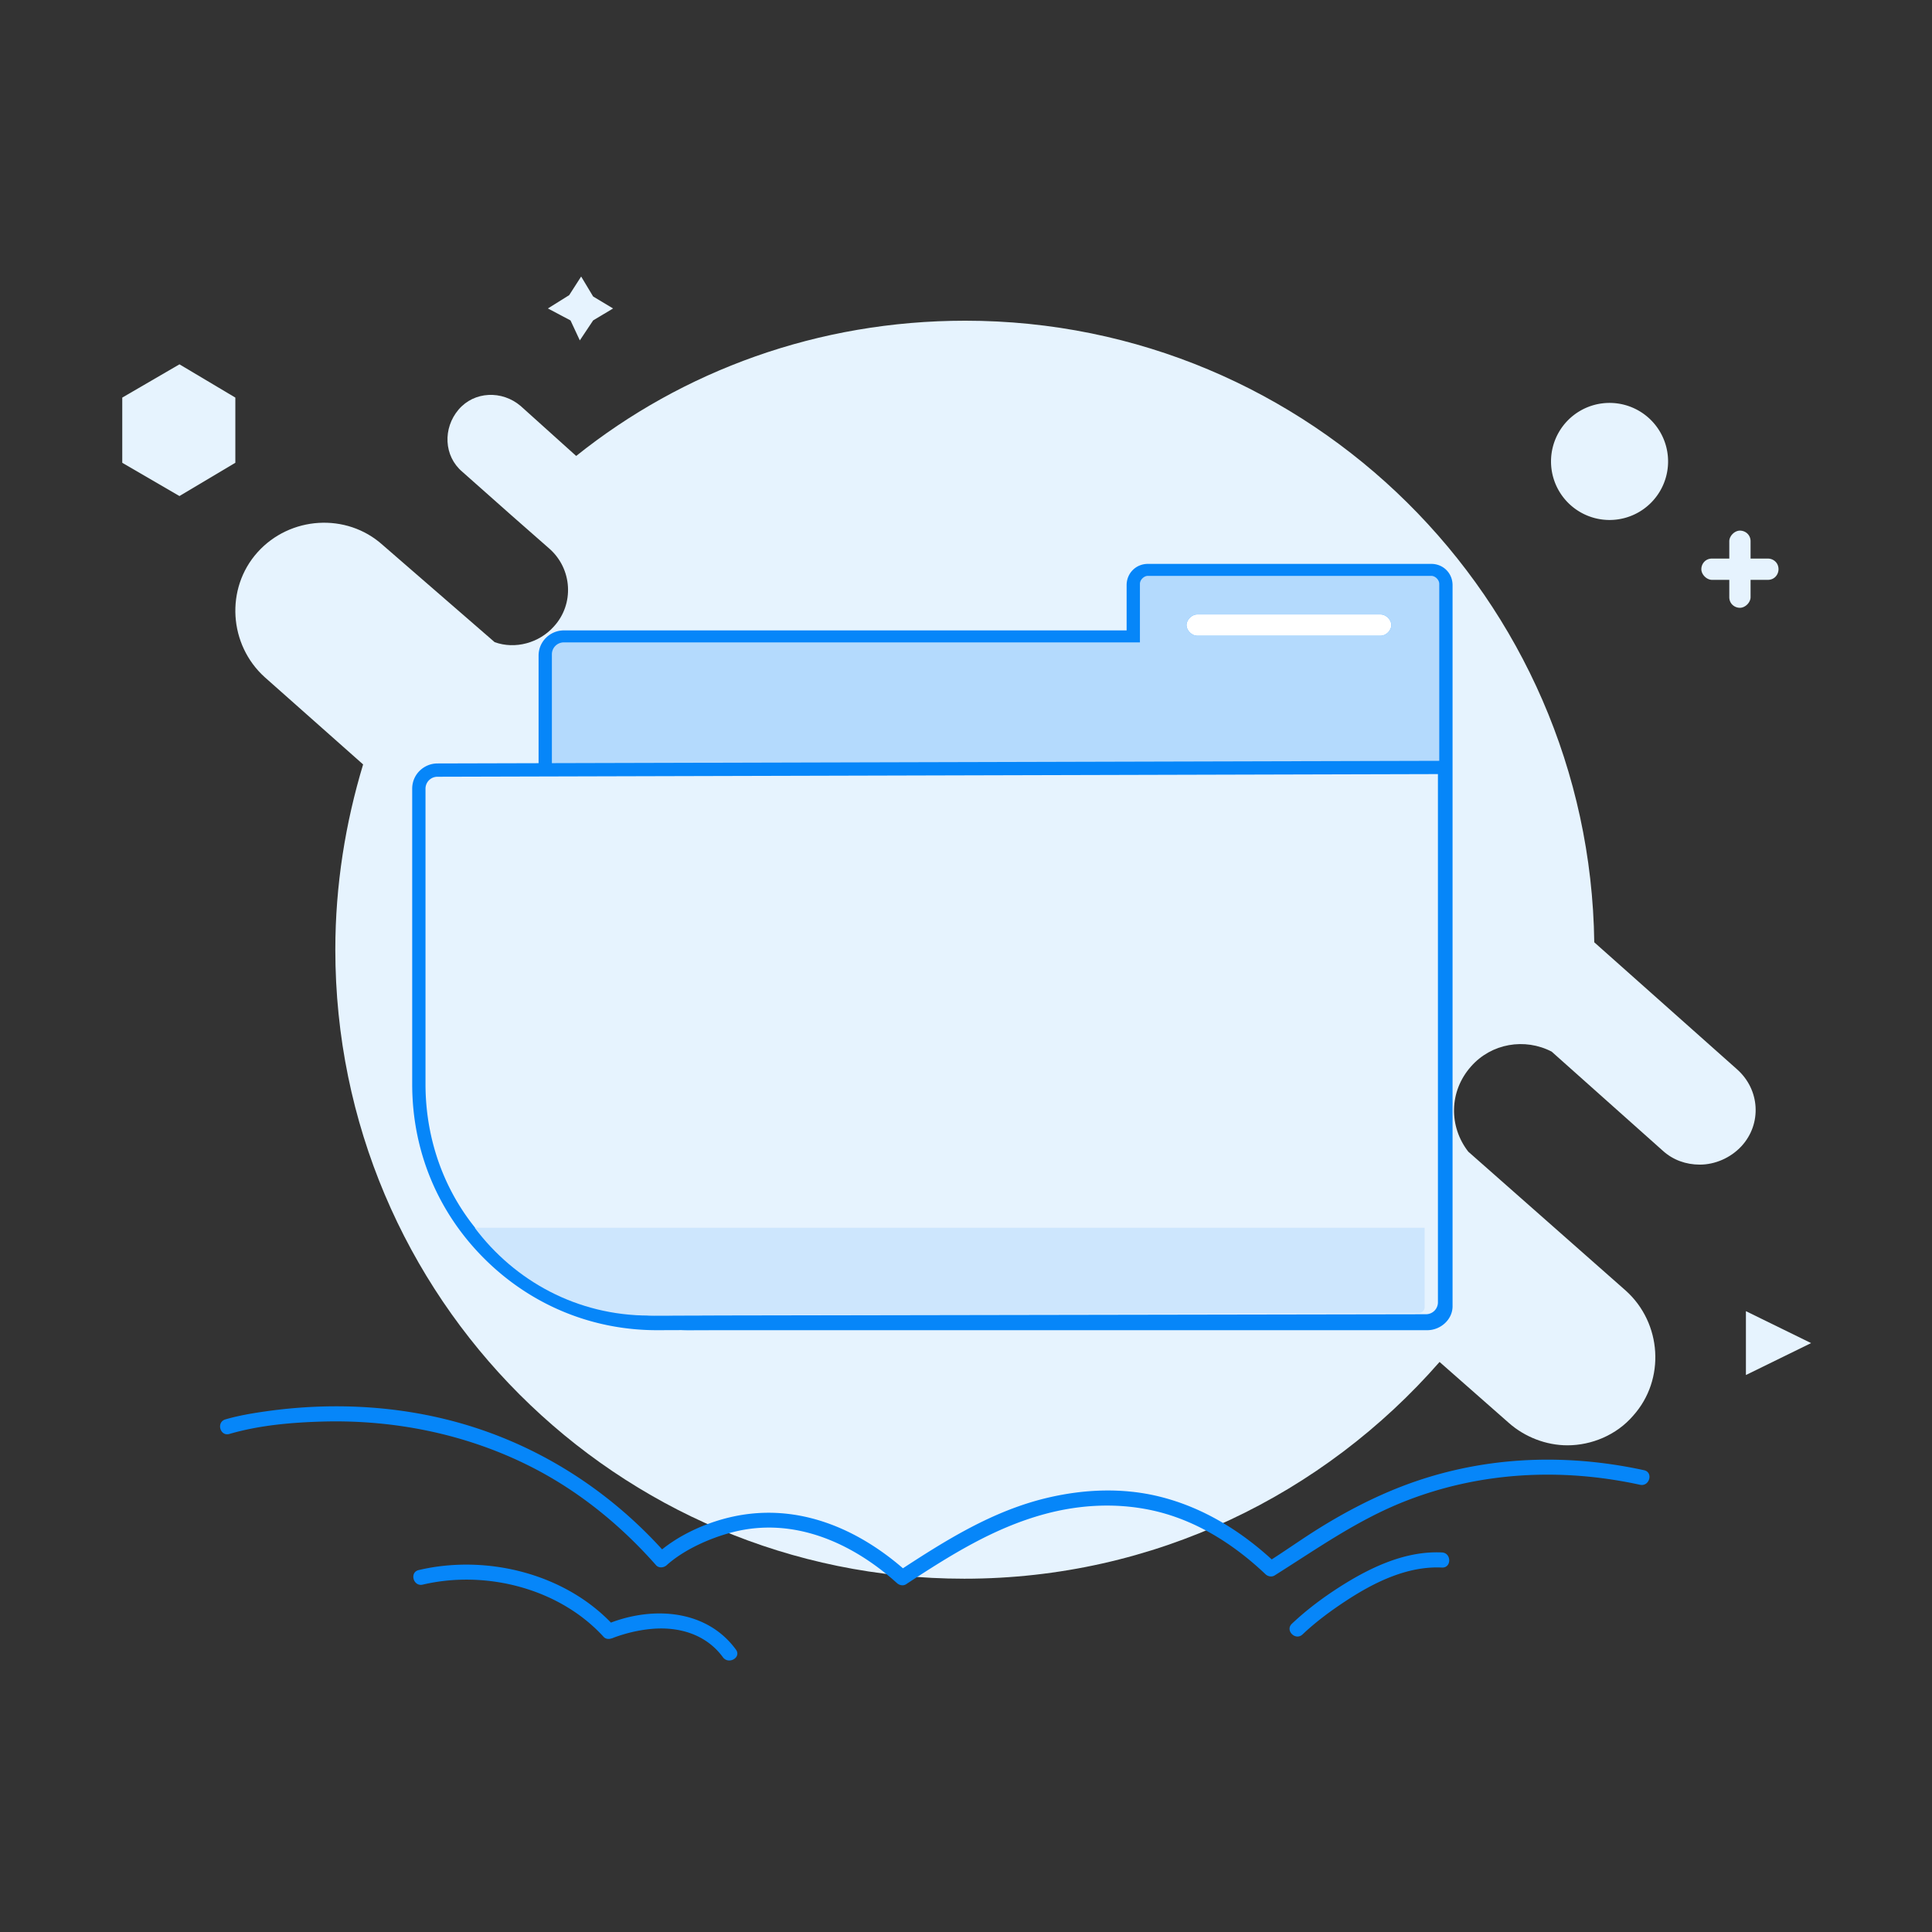 <?xml version="1.0" standalone="no"?><!DOCTYPE svg PUBLIC "-//W3C//DTD SVG 1.1//EN" "http://www.w3.org/Graphics/SVG/1.1/DTD/svg11.dtd"><svg class="icon" width="128px" height="128.00px" viewBox="0 0 1024 1024" version="1.1" xmlns="http://www.w3.org/2000/svg"><rect x="0" y="0" width="1024" height="1024" fill="#333333" stroke="none"/><path d="M920.606 566.703l-75.615-67.267C842.536 317.278 694.256 169.98 511.605 169.98c-78.069 0-149.754 26.514-206.217 71.685l-29.463-26.513c-9.819-8.347-24.549-7.856-32.895 1.963-8.347 9.82-7.856 24.55 1.962 32.896l26.026 23.079 20.129 17.675c12.275 10.8 13.256 29.458 2.456 41.242-7.855 8.841-20.623 12.276-31.426 8.348l-59.411-51.556c-19.147-17.181-49.097-15.219-66.285 3.933-17.18 19.149-15.217 49.095 3.932 66.282l52.043 46.151c-9.329 30.937-14.729 63.831-14.729 98.199 0 184.127 149.261 333.386 333.386 333.386 100.654 0 190.508-44.678 251.883-114.89l36.822 32.405c8.349 7.365 19.641 11.784 30.933 11.784 12.767 0 26.022-5.403 34.861-15.712 17.183-19.15 15.221-49.097-3.929-66.282l-83.47-73.651c-10.308-13.256-10.308-31.917 1.473-45.173 10.804-12.271 28.48-15.218 42.719-7.854l58.917 52.536c5.398 4.911 12.276 7.363 19.64 7.363 7.854 0 16.203-3.436 22.096-9.818 10.804-11.782 9.819-29.949-2.457-40.754h0.005z m0 0" fill="#E6F3FE" /><path d="M224.063 839.882c33.583-7.895 72.481 2.054 95.844 27.657 1.313 1.438 3.228 1.319 4.848 0.626-1.83 0.784 0.494-0.173 0.962-0.347a76.818 76.818 0 0 1 4.584-1.517c4.85-1.462 9.844-2.465 14.887-2.933 14.574-1.352 29.028 2.782 37.96 14.992 3.013 4.118 9.959 0.134 6.908-4.037-16.1-22.009-45.871-23.125-69.339-13.067l4.848 0.626c-25.295-27.721-67.362-38.241-103.628-29.716-5.021 1.182-2.892 8.896 2.126 7.716zM121.594 760.023c15.881-4.631 33.007-6.105 49.452-6.567 38.153-1.069 76.47 6.72 110.57 24.048 25.256 12.834 47.388 30.878 66.095 52.068 1.497 1.695 4.118 1.389 5.657 0 8.951-8.074 22.794-14.399 35.262-17.558 32.116-8.136 63.06 5.674 86.755 27.046 1.292 1.165 3.297 1.642 4.848 0.626 23.288-15.257 46.432-29.896 73.63-37.24 18.248-4.927 37.435-5.976 55.978-2.098 23.311 4.875 43.796 17.82 60.908 34.03 1.277 1.21 3.301 1.599 4.847 0.626 22.356-14.061 43.486-29.092 68.22-38.964 40.04-15.983 83.471-18.219 125.438-9.079 5.029 1.095 7.167-6.617 2.127-7.715-43.043-9.373-87.366-7.301-128.588 8.646-14.892 5.761-29.078 13.15-42.663 21.511-9.698 5.969-18.936 12.634-28.57 18.693l4.847 0.626c-17.521-16.599-38.123-29.598-61.699-35.462-19.494-4.849-39.925-4.007-59.372 0.563-29.285 6.882-54.33 22.702-79.139 38.955l4.848 0.626c-25.577-23.069-57.921-37.086-92.541-29.574-14.48 3.143-29.678 10.062-40.791 20.086h5.657c-31.143-35.277-71.634-60.547-117.415-71.734-30.899-7.551-63.28-8.617-94.725-4.188-7.285 1.025-14.683 2.252-21.76 4.315-4.946 1.441-2.841 9.162 2.124 7.714zM690.381 866.276c7.205-6.817 15.305-12.779 23.6-18.184 14.796-9.641 32.192-18.14 50.277-17.256 5.159 0.252 5.135-7.749 0-8-19.113-0.934-37.486 7.712-53.277 17.683-9.257 5.844-18.29 12.563-26.256 20.101-3.754 3.552 1.912 9.199 5.656 5.656z" fill="#0686F9" /><path d="M600.657 336.952H298.86c-5.645 0-9.874 4.232-9.874 9.869v278.53c0 42.306 33.848 76.154 76.153 76.154h391.352c5.638 0 9.869-4.231 9.869-9.873V309.449c0-4.227-3.524-7.756-7.756-7.756H608.413c-4.23 0-7.756 3.53-7.756 7.756v27.503z m0 0" fill="#B4DAFD" /><path d="M756.491 705.03H365.139c-43.718 0-79.679-35.961-79.679-79.679V347.528c0-7.756 6.348-13.4 13.4-13.4h298.272v-23.974c0-6.343 4.933-11.281 11.281-11.281h150.191c6.349 0 11.285 4.938 11.285 11.281v382.184c0.001 7.051-6.348 12.692-13.398 12.692zM298.86 340.478a6.32 6.32 0 0 0-6.35 6.343v278.53c0 40.192 32.438 72.629 72.629 72.629h391.352a6.322 6.322 0 0 0 6.345-6.348V309.449c0-2.114-2.113-4.227-4.231-4.227H608.413c-2.117 0-4.23 2.113-4.23 4.227v31.029H298.86z m0 0" fill="#0686F9" /><path d="M221.999 418.039c0-5.638 4.231-9.87 9.87-9.87l533.791-1.412v283.467c0 5.638-4.231 9.869-9.874 9.869l-406.864 1.412C279.117 701.505 222 645.094 222 575.283V418.039z m0 0" fill="#E6F3FE" /><path d="M348.215 705.03c-34.55 0-66.985-13.397-91.667-38.074-24.679-24.681-38.075-57.116-38.075-92.378V418.039c0-7.756 6.345-13.394 13.396-13.394l537.315-1.412v286.992c0 7.756-6.348 13.395-13.398 13.395l-407.571 1.41c0.706 0 0.706 0 0 0z m413.914-294.747l-530.26 1.413a6.317 6.317 0 0 0-6.344 6.344v156.539c0 33.143 12.692 64.172 35.962 86.734 23.268 23.269 54.298 35.962 86.729 35.962h0.707l406.864-0.705a6.318 6.318 0 0 0 6.344-6.345V410.283z m0 0" fill="#0686F9" /><path d="M755.079 650.738v42.306c0 1.412-1.407 2.818-2.819 2.818l-408.27 1.412c-38.08 0-71.223-18.331-92.374-46.536h503.463z m0 0" fill="#CDE6FD" /><path d="M634.501 325.667h97.31c2.819 0 5.643 2.824 5.643 5.644 0 2.818-2.823 5.642-5.643 5.642h-97.31c-2.819 0-5.639-2.824-5.639-5.642 0-2.821 2.82-5.644 5.639-5.644z m0 0" fill="#0686F9" /><path d="M634.501 325.667h97.31c2.819 0 5.643 2.824 5.643 5.644 0 2.818-2.823 5.642-5.643 5.642h-97.31c-2.819 0-5.639-2.824-5.639-5.642 0-2.821 2.82-5.644 5.639-5.644z m0 0" fill="#FFFFFF" /><path d="M64.801 210.733v34.55l30.319 17.63 29.616-17.63v-34.55l-29.616-17.63-30.319 17.63z m0 0M339.758 253.743a9.152 9.152 0 0 0 4.582 7.94 9.167 9.167 0 0 0 13.75-7.94c0-3.275-1.746-6.3-4.582-7.94a9.181 9.181 0 0 0-9.168 0 9.159 9.159 0 0 0-4.582 7.94z m0 0M308.023 146.564l-6.345 9.875-11.28 7.05 11.986 6.344 4.938 10.581 7.049-10.581 10.576-6.344-10.576-6.348-6.348-10.577z m0 0M822.07 244.575a31.024 31.024 0 1 0 62.049 0 31.024 31.024 0 1 0-62.049 0z m0 0M925.372 728.79l34.55-16.924-34.55-16.92zM937.005 296.054h-9.164v-9.168c0-3.524-2.823-5.643-5.643-5.643s-5.639 2.824-5.639 5.643v9.168h-9.168c-3.525 0-5.643 2.819-5.643 5.639 0 2.818 2.824 5.642 5.643 5.642h9.168v9.164c0 3.529 2.819 5.643 5.639 5.643s5.643-2.82 5.643-5.643v-9.164h9.164c3.528 0 5.643-2.824 5.643-5.642-0.001-3.526-2.82-5.639-5.643-5.639z" fill="#E6F3FE" /></svg>